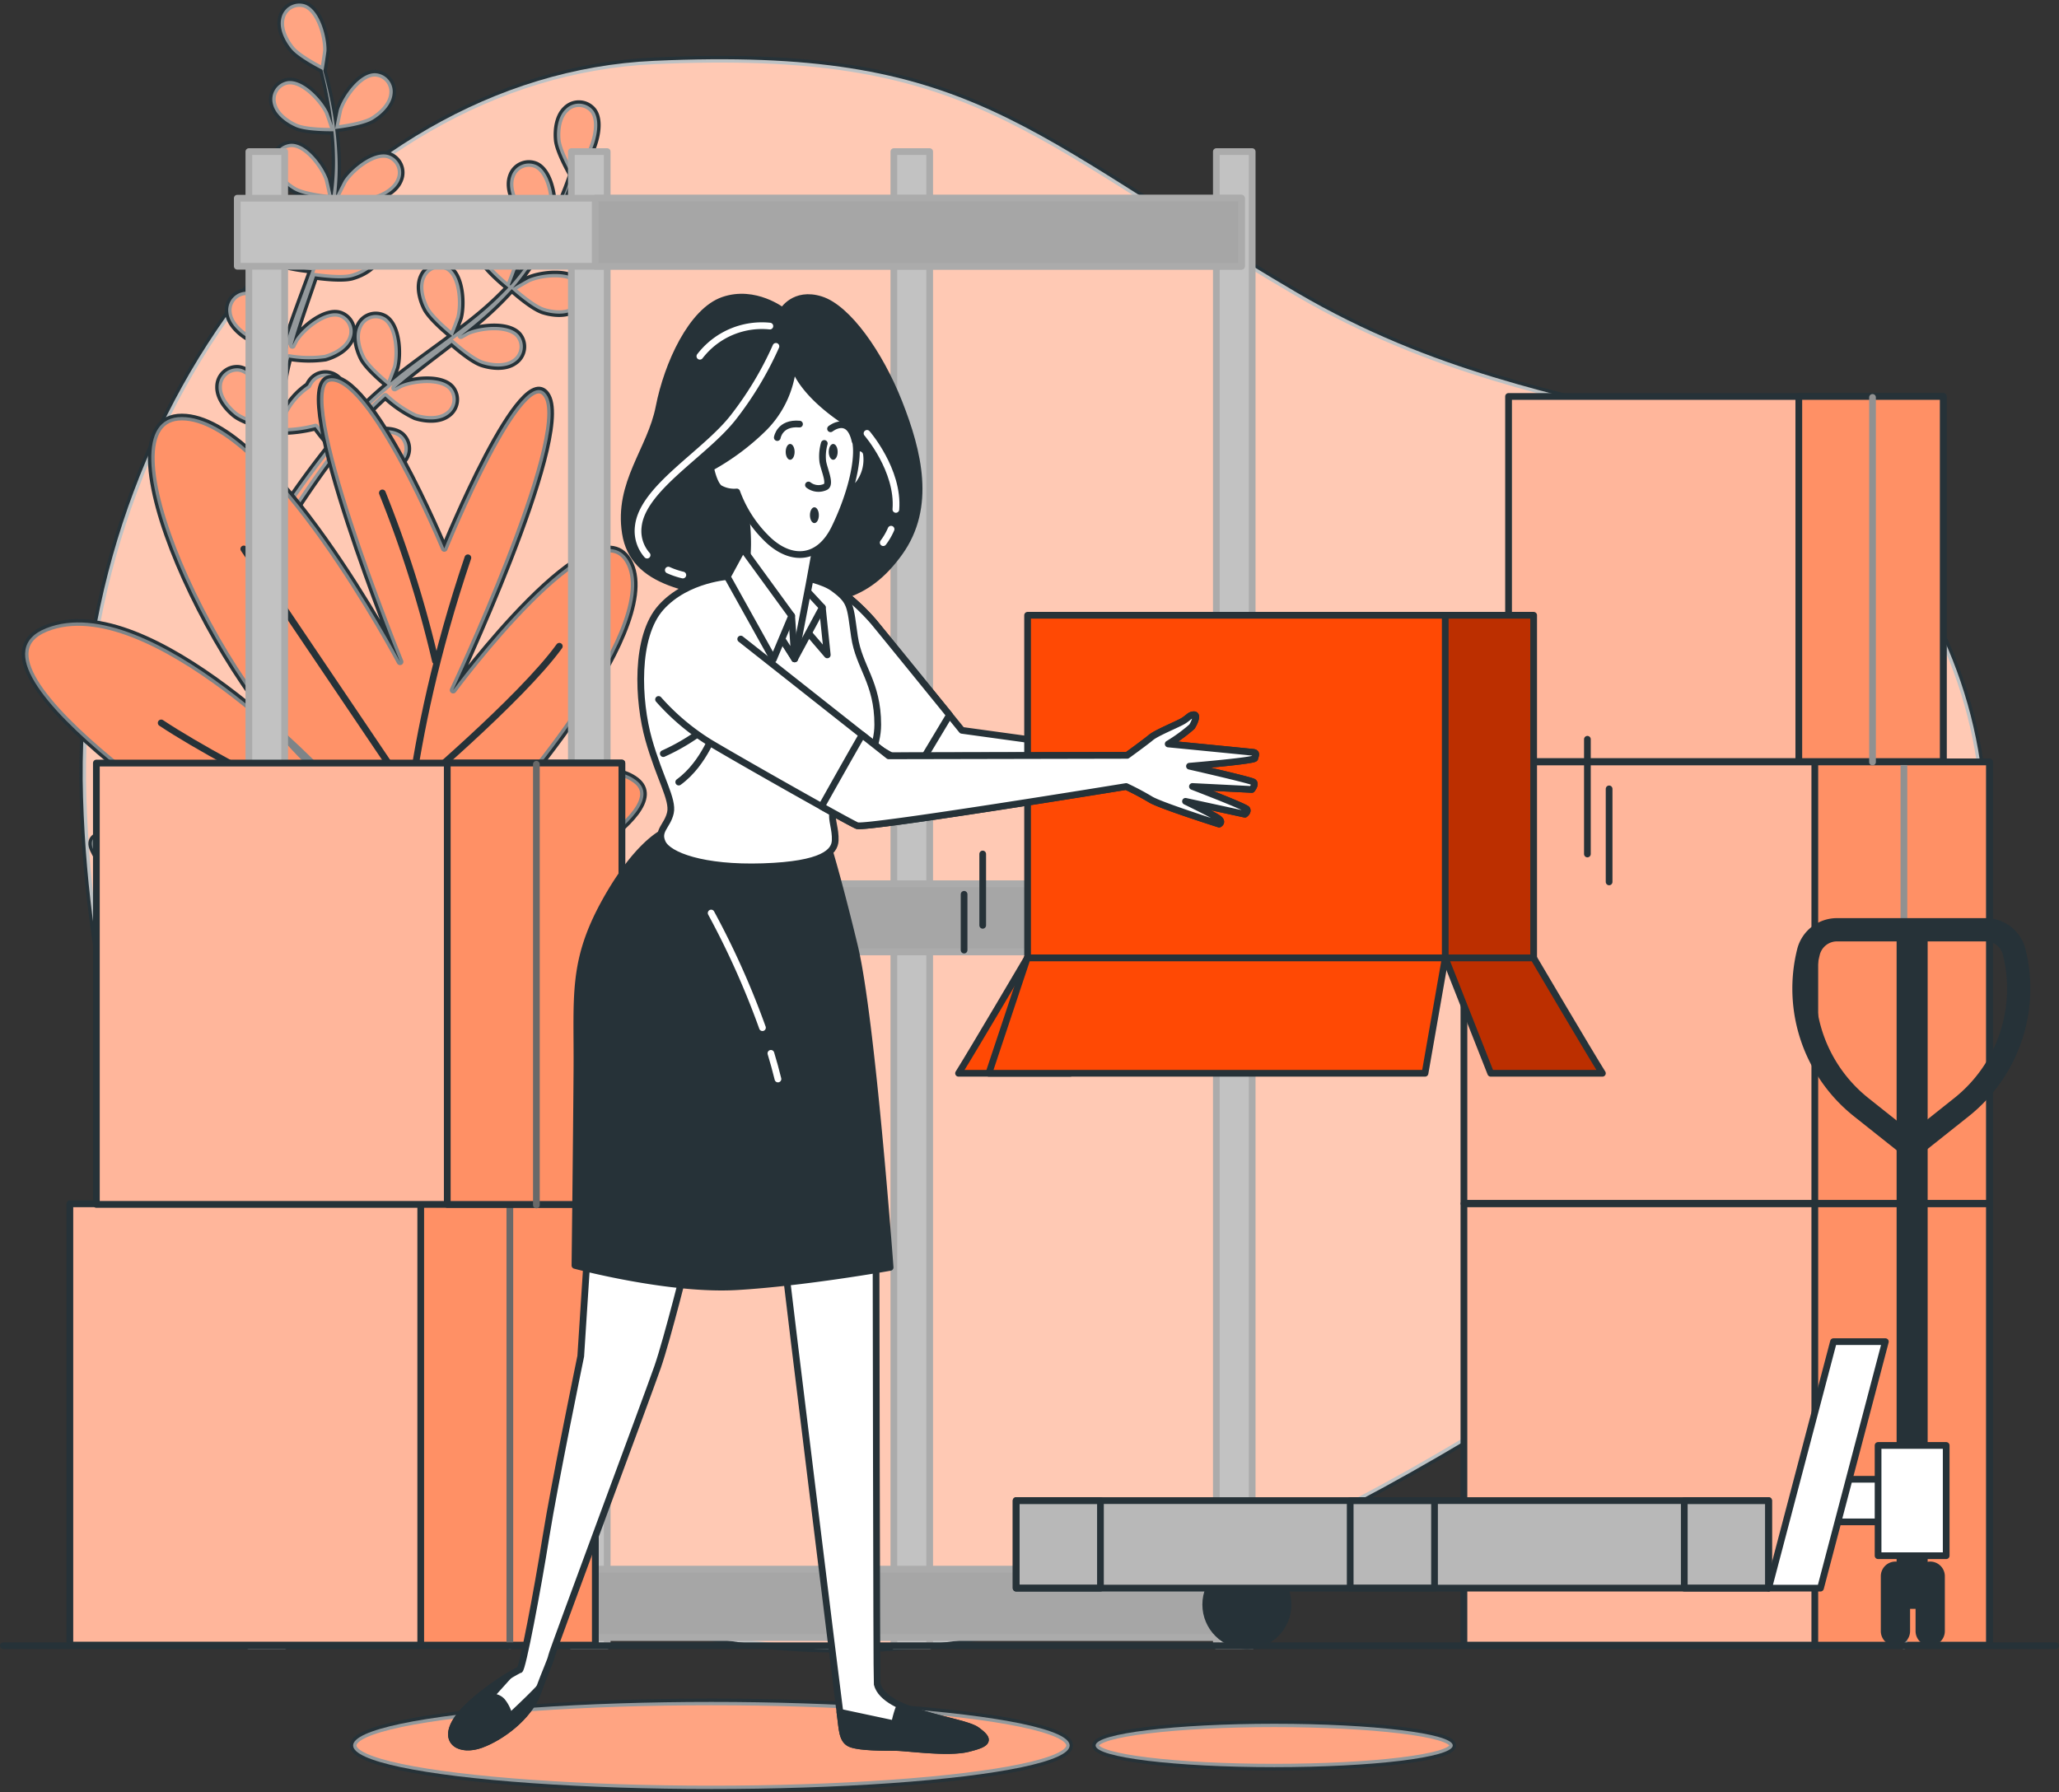 <svg xmlns="http://www.w3.org/2000/svg" xmlns:xlink="http://www.w3.org/1999/xlink" width="306.846" height="267.133" viewBox="0 0 306.846 267.133">
  <rect x="0" y="0" width="306.846" height="267.133" fill="#333333" stroke="none"/>
  <defs>
    <clipPath id="clip-path">
      <rect id="Rectangle_1550" data-name="Rectangle 1550" width="78.315" height="65.785" fill="#ff4904" stroke="#263238" stroke-linecap="round" stroke-linejoin="round" stroke-width="1"/>
    </clipPath>
    <clipPath id="clip-path-2">
      <rect id="Rectangle_1554" data-name="Rectangle 1554" width="26.022" height="65.785" fill="#ff4904" stroke="#263238" stroke-linecap="round" stroke-linejoin="round" stroke-width="1"/>
    </clipPath>
    <clipPath id="clip-path-9">
      <rect id="Rectangle_1582" data-name="Rectangle 1582" width="64.782" height="54.417" fill="#ff4904" stroke="#263238" stroke-linecap="round" stroke-linejoin="round" stroke-width="1"/>
    </clipPath>
    <clipPath id="clip-path-10">
      <rect id="Rectangle_1586" data-name="Rectangle 1586" width="21.525" height="54.417" fill="#ff4904" stroke="#263238" stroke-linecap="round" stroke-linejoin="round" stroke-width="1"/>
    </clipPath>
    <clipPath id="clip-path-11">
      <rect id="Rectangle_1592" data-name="Rectangle 1592" width="112.142" height="13.051" fill="#fff" stroke="#263238" stroke-linecap="round" stroke-linejoin="round" stroke-width="1"/>
    </clipPath>
    <clipPath id="clip-path-12">
      <rect id="Rectangle_1600" data-name="Rectangle 1600" width="62.242" height="51.074" fill="#eb3b00" stroke="#263238" stroke-linecap="round" stroke-linejoin="round" stroke-width="1"/>
    </clipPath>
    <clipPath id="clip-path-13">
      <path id="Path_1411" data-name="Path 1411" d="M360.979,275.422c-1.993-3.165-10.248-17.192-10.248-17.192H337.555l6.78,17.192Z" transform="translate(-337.555 -258.23)" fill="#eb3b00" stroke="#263238" stroke-linecap="round" stroke-linejoin="round" stroke-width="1"/>
    </clipPath>
  </defs>
  <g id="Group_1994" data-name="Group 1994" transform="translate(-46.324 -65.24)">
    <g id="Background_Simple" data-name="Background Simple" transform="translate(58.64 74.065)">
      <g id="Group_1929" data-name="Group 1929" transform="translate(0 0)">
        <path id="Path_1367" data-name="Path 1367" d="M91.16,274.55s29.871,37.824,80.911,39.363,96.687-30.278,134.347-55.08,50.012-66.285,31.214-100.5-52.925-22.508-93.907-46.568-48.246-36.687-95.757-34.524-86.835,52.917-85.1,109.784S91.16,274.55,91.16,274.55Z" transform="translate(-62.81 -77)" fill="#ff4904" stroke="#263238" stroke-linecap="round" stroke-linejoin="round" stroke-width="1"/>
        <path id="Path_1368" data-name="Path 1368" d="M91.16,274.55s29.871,37.824,80.911,39.363,96.687-30.278,134.347-55.08,50.012-66.285,31.214-100.5-52.925-22.508-93.907-46.568-48.246-36.687-95.757-34.524-86.835,52.917-85.1,109.784S91.16,274.55,91.16,274.55Z" transform="translate(-62.81 -77)" fill="#fff" opacity="0.7"/>
      </g>
    </g>
    <g id="Plants" transform="translate(50.065 65.75)">
      <g id="Group_1936" data-name="Group 1936">
        <g id="Group_1932" data-name="Group 1932" transform="translate(28.821)">
          <g id="Group_1930" data-name="Group 1930">
            <path id="Path_1369" data-name="Path 1369" d="M113.727,88.14c-.041,0,.515-2.755.57-2.925.639-1.969,3.029-5.4,5.347-5.393a2.742,2.742,0,0,1,2.636,3.116c-.168,1.628-1.63,3.015-2.952,3.815C117.775,87.692,113.731,88.139,113.727,88.14Z" transform="translate(-96.341 -69.421)" fill="#ff4904" stroke="#263238" stroke-linecap="round" stroke-linejoin="round" stroke-width="1"/>
            <path id="Path_1370" data-name="Path 1370" d="M103.1,65.905c2.182.783,3.266,4.819,3.2,6.888-.006.179-.419,2.964-.457,2.945l-.044-.021c.176.636.358,1.319.541,2.07.327,1.39.684,2.963.958,4.7a48.72,48.72,0,0,1,.617,5.651,35.834,35.834,0,0,1-.215,6.356c0,.024-.01.05-.013.075.286-.616,1.142-2.311,1.222-2.434,1.135-1.73,4.347-4.407,6.581-3.791a2.743,2.743,0,0,1,1.719,3.7c-.591,1.525-2.368,2.477-3.854,2.9-1.677.477-5.415-.086-5.712-.132a48.527,48.527,0,0,1-1.378,6.33c-.342,1.212-.724,2.422-1.123,3.63.264-.524.5-.991.545-1.053,1.135-1.73,4.346-4.406,6.58-3.79a2.743,2.743,0,0,1,1.72,3.7c-.592,1.526-2.368,2.477-3.855,2.9-1.508.429-4.7.013-5.549-.109-.158.462-.31.925-.47,1.387-.765,2.214-1.539,4.42-2.231,6.607-.245.77-.457,1.538-.672,2.306.235-.466.437-.857.474-.912,1.135-1.731,4.346-4.407,6.58-3.791a2.743,2.743,0,0,1,1.72,3.7c-.592,1.525-2.368,2.477-3.855,2.9a17.505,17.505,0,0,1-5.4-.088c-.2.792-.4,1.586-.55,2.363-.094.533-.221,1.039-.286,1.579s-.149,1.062-.222,1.585c-.1,1.013-.219,2.058-.3,3.049-.059.688-.1,1.345-.149,2.007.234-.769.725-2.268.78-2.387a10.647,10.647,0,0,1,3.547-4.038,3.277,3.277,0,0,1,.3-.529,2.743,2.743,0,0,1,4.033-.629c1.755,1.514,1.316,5.671.509,7.577-.047.112-.7,1.274-1.124,2,.314-.389.614-.771.943-1.167.644-.789,1.309-1.557,2.022-2.386l1.086-1.176c.354-.4.779-.778,1.17-1.174.928-.9,1.911-1.759,2.921-2.607-.69-.565-3.108-2.608-3.8-4s-1.191-3.335-.466-4.8a2.742,2.742,0,0,1,3.891-1.233c1.964,1.231,2.16,5.406,1.652,7.412-.032.126-.559,1.523-.863,2.286.611-.5,1.218-1.011,1.853-1.5,1.832-1.416,3.73-2.793,5.618-4.174.579-.423,1.15-.851,1.724-1.278-.248-.2-3.174-2.565-3.953-4.119-.693-1.382-1.191-3.335-.466-4.8a2.742,2.742,0,0,1,3.891-1.233c1.964,1.231,2.16,5.406,1.651,7.412-.038.151-.8,2.162-1.018,2.664,1.262-.94,2.512-1.888,3.707-2.874a48.393,48.393,0,0,0,4.585-4.268c-.115-.092-3.181-2.548-3.979-4.14-.693-1.382-1.191-3.335-.466-4.8a2.742,2.742,0,0,1,3.891-1.233c1.964,1.231,2.16,5.407,1.651,7.412-.033.132-.612,1.665-.9,2.387l.112.07a35.292,35.292,0,0,0,3.763-5.053c.619-.979,1.156-1.95,1.656-2.905-.618-.4-3.422-2.253-4.3-3.607-.84-1.3-1.549-3.184-.99-4.721a2.742,2.742,0,0,1,3.732-1.653c2.086,1.008,2.741,5.136,2.455,7.186-.016.112-.3,1.228-.517,2.037.22-.435.454-.88.656-1.3.762-1.578,1.363-3.07,1.885-4.4.29-.756.538-1.446.763-2.093-.4-.708-1.987-3.58-2.139-5.157-.148-1.539.092-3.54,1.3-4.647a2.743,2.743,0,0,1,4.074.253c1.387,1.857.065,5.821-1.132,7.509-.1.146-1.984,2.241-2.007,2.2l-.024-.043c-.2.627-.429,1.3-.691,2.026-.494,1.34-1.064,2.849-1.795,4.45a48.861,48.861,0,0,1-2.6,5.053,35.817,35.817,0,0,1-3.685,5.182c-.017.019-.036.037-.052.055.578-.356,2.228-1.3,2.362-1.356,1.9-.817,6.055-1.277,7.579.469a2.743,2.743,0,0,1-.608,4.036c-1.336.946-3.342.76-4.815.293-1.662-.527-4.469-3.059-4.691-3.262a48.474,48.474,0,0,1-4.641,4.52c-.954.823-1.94,1.621-2.939,2.409.509-.292.967-.549,1.035-.578,1.9-.817,6.056-1.277,7.58.469a2.743,2.743,0,0,1-.608,4.036c-1.335.946-3.341.761-4.815.293-1.5-.474-3.931-2.585-4.568-3.152-.387.3-.769.6-1.157.9-1.86,1.424-3.721,2.837-5.5,4.28-.63.508-1.23,1.031-1.833,1.552.453-.259.837-.473.9-.5,1.9-.817,6.055-1.277,7.579.469a2.743,2.743,0,0,1-.608,4.036c-1.335.945-3.341.76-4.815.292a17.487,17.487,0,0,1-4.453-3.051c-.6.553-1.2,1.1-1.762,1.668-.372.392-.758.745-1.109,1.16l-1.061,1.2c-.646.787-1.318,1.6-1.928,2.379-.429.542-.828,1.067-1.231,1.594.62-.513,1.855-1.492,1.967-1.562,1.756-1.1,5.792-2.18,7.563-.684a2.742,2.742,0,0,1,.01,4.081c-1.176,1.137-3.188,1.257-4.715,1.019-1.681-.263-4.725-2.245-5.1-2.5-.664.874-1.3,1.731-1.891,2.549-2.048,2.831-3.647,5.268-4.74,6.985-.039.061-.073.116-.111.174l-1.418-.688.224-.336c1.144-1.714,2.811-4.137,4.941-6.951.671-.891,1.406-1.829,2.169-2.785a29.945,29.945,0,0,1-2.2-2.724,20.09,20.09,0,0,1-5.457.663c-.072,1.1-.131,2.163-.171,3.169-.146,3.492-.136,6.406-.1,8.441,0,.083,0,.157.005.237l-1.559-.756c.016-2.023.077-4.759.283-7.993.068-1.113.163-2.3.273-3.52-.432-.108-3.958-1.013-5.289-2.077-1.208-.965-2.478-2.529-2.435-4.165a2.742,2.742,0,0,1,3.016-2.749c2.3.295,4.226,4,4.6,6.038.022.12.119,1.449.166,2.289.047-.5.088-.982.143-1.494.1-1.013.234-2.021.371-3.106q.126-.782.257-1.58c.074-.529.22-1.079.329-1.624.279-1.259.623-2.522,1-3.786-.887-.092-4.031-.461-5.377-1.235s-2.833-2.125-3.037-3.748a2.743,2.743,0,0,1,2.565-3.175c2.317-.056,4.784,3.318,5.466,5.272.043.121.375,1.579.542,2.382.231-.758.458-1.516.717-2.275.746-2.191,1.571-4.387,2.383-6.581.249-.672.489-1.344.732-2.016-.316-.029-4.063-.388-5.571-1.255-1.34-.77-2.832-2.125-3.037-3.748a2.742,2.742,0,0,1,2.565-3.174c2.316-.057,4.784,3.318,5.466,5.271.051.147.526,2.244.62,2.783.535-1.48,1.054-2.961,1.506-4.441a48.263,48.263,0,0,0,1.471-6.089c-.148-.013-4.06-.37-5.6-1.258-1.34-.771-2.832-2.125-3.037-3.748a2.743,2.743,0,0,1,2.565-3.175c2.317-.056,4.784,3.318,5.466,5.271.045.129.408,1.725.563,2.489l.132,0a35.264,35.264,0,0,0,.35-6.29c-.024-1.158-.112-2.263-.221-3.337-.735.008-4.1.009-5.575-.636-1.416-.619-3.049-1.8-3.43-3.392a2.743,2.743,0,0,1,2.2-3.438c2.3-.31,5.119,2.772,6.012,4.639.049.1.428,1.188.693,1.984-.057-.484-.107-.984-.171-1.446-.234-1.737-.557-3.313-.853-4.707-.175-.791-.349-1.5-.519-2.167-.726-.368-3.632-1.889-4.628-3.121-.972-1.2-1.876-3-1.482-4.591A2.742,2.742,0,0,1,103.1,65.905Z" transform="translate(-90.205 -65.75)" fill="#ff4904" stroke="#263238" stroke-linecap="round" stroke-linejoin="round" stroke-width="1"/>
            <path id="Path_1371" data-name="Path 1371" d="M162.423,112.144c-1.814-.072-5.434-1.931-5.436-1.933-.038-.019,1.949-2.014,2.089-2.126,1.619-1.29,5.5-2.831,7.435-1.549a2.743,2.743,0,0,1,.48,4.053C165.952,111.855,163.967,112.2,162.423,112.144Z" transform="translate(-107.628 -76.266)" fill="#ff4904" stroke="#263238" stroke-linecap="round" stroke-linejoin="round" stroke-width="1"/>
          </g>
          <g id="Group_1931" data-name="Group 1931" opacity="0.5">
            <path id="Path_1372" data-name="Path 1372" d="M113.727,88.14c-.041,0,.515-2.755.57-2.925.639-1.969,3.029-5.4,5.347-5.393a2.742,2.742,0,0,1,2.636,3.116c-.168,1.628-1.63,3.015-2.952,3.815C117.775,87.692,113.731,88.139,113.727,88.14Z" transform="translate(-96.341 -69.421)" fill="#fff"/>
            <path id="Path_1373" data-name="Path 1373" d="M103.1,65.905c2.182.783,3.266,4.819,3.2,6.888-.006.179-.419,2.964-.457,2.945l-.044-.021c.176.636.358,1.319.541,2.07.327,1.39.684,2.963.958,4.7a48.72,48.72,0,0,1,.617,5.651,35.834,35.834,0,0,1-.215,6.356c0,.024-.01.05-.013.075.286-.616,1.142-2.311,1.222-2.434,1.135-1.73,4.347-4.407,6.581-3.791a2.743,2.743,0,0,1,1.719,3.7c-.591,1.525-2.368,2.477-3.854,2.9-1.677.477-5.415-.086-5.712-.132a48.527,48.527,0,0,1-1.378,6.33c-.342,1.212-.724,2.422-1.123,3.63.264-.524.5-.991.545-1.053,1.135-1.73,4.346-4.406,6.58-3.79a2.743,2.743,0,0,1,1.72,3.7c-.592,1.526-2.368,2.477-3.855,2.9-1.508.429-4.7.013-5.549-.109-.158.462-.31.925-.47,1.387-.765,2.214-1.539,4.42-2.231,6.607-.245.77-.457,1.538-.672,2.306.235-.466.437-.857.474-.912,1.135-1.731,4.346-4.407,6.58-3.791a2.743,2.743,0,0,1,1.72,3.7c-.592,1.525-2.368,2.477-3.855,2.9a17.505,17.505,0,0,1-5.4-.088c-.2.792-.4,1.586-.55,2.363-.094.533-.221,1.039-.286,1.579s-.149,1.062-.222,1.585c-.1,1.013-.219,2.058-.3,3.049-.059.688-.1,1.345-.149,2.007.234-.769.725-2.268.78-2.387a10.647,10.647,0,0,1,3.547-4.038,3.277,3.277,0,0,1,.3-.529,2.743,2.743,0,0,1,4.033-.629c1.755,1.514,1.316,5.671.509,7.577-.047.112-.7,1.274-1.124,2,.314-.389.614-.771.943-1.167.644-.789,1.309-1.557,2.022-2.386l1.086-1.176c.354-.4.779-.778,1.17-1.174.928-.9,1.911-1.759,2.921-2.607-.69-.565-3.108-2.608-3.8-4s-1.191-3.335-.466-4.8a2.742,2.742,0,0,1,3.891-1.233c1.964,1.231,2.16,5.406,1.652,7.412-.032.126-.559,1.523-.863,2.286.611-.5,1.218-1.011,1.853-1.5,1.832-1.416,3.73-2.793,5.618-4.174.579-.423,1.15-.851,1.724-1.278-.248-.2-3.174-2.565-3.953-4.119-.693-1.382-1.191-3.335-.466-4.8a2.742,2.742,0,0,1,3.891-1.233c1.964,1.231,2.16,5.406,1.651,7.412-.038.151-.8,2.162-1.018,2.664,1.262-.94,2.512-1.888,3.707-2.874a48.393,48.393,0,0,0,4.585-4.268c-.115-.092-3.181-2.548-3.979-4.14-.693-1.382-1.191-3.335-.466-4.8a2.742,2.742,0,0,1,3.891-1.233c1.964,1.231,2.16,5.407,1.651,7.412-.033.132-.612,1.665-.9,2.387l.112.07a35.292,35.292,0,0,0,3.763-5.053c.619-.979,1.156-1.95,1.656-2.905-.618-.4-3.422-2.253-4.3-3.607-.84-1.3-1.549-3.184-.99-4.721a2.742,2.742,0,0,1,3.732-1.653c2.086,1.008,2.741,5.136,2.455,7.186-.016.112-.3,1.228-.517,2.037.22-.435.454-.88.656-1.3.762-1.578,1.363-3.07,1.885-4.4.29-.756.538-1.446.763-2.093-.4-.708-1.987-3.58-2.139-5.157-.148-1.539.092-3.54,1.3-4.647a2.743,2.743,0,0,1,4.074.253c1.387,1.857.065,5.821-1.132,7.509-.1.146-1.984,2.241-2.007,2.2l-.024-.043c-.2.627-.429,1.3-.691,2.026-.494,1.34-1.064,2.849-1.795,4.45a48.861,48.861,0,0,1-2.6,5.053,35.817,35.817,0,0,1-3.685,5.182c-.017.019-.036.037-.052.055.578-.356,2.228-1.3,2.362-1.356,1.9-.817,6.055-1.277,7.579.469a2.743,2.743,0,0,1-.608,4.036c-1.336.946-3.342.76-4.815.293-1.662-.527-4.469-3.059-4.691-3.262a48.474,48.474,0,0,1-4.641,4.52c-.954.823-1.94,1.621-2.939,2.409.509-.292.967-.549,1.035-.578,1.9-.817,6.056-1.277,7.58.469a2.743,2.743,0,0,1-.608,4.036c-1.335.946-3.341.761-4.815.293-1.5-.474-3.931-2.585-4.568-3.152-.387.3-.769.6-1.157.9-1.86,1.424-3.721,2.837-5.5,4.28-.63.508-1.23,1.031-1.833,1.552.453-.259.837-.473.9-.5,1.9-.817,6.055-1.277,7.579.469a2.743,2.743,0,0,1-.608,4.036c-1.335.945-3.341.76-4.815.292a17.487,17.487,0,0,1-4.453-3.051c-.6.553-1.2,1.1-1.762,1.668-.372.392-.758.745-1.109,1.16l-1.061,1.2c-.646.787-1.318,1.6-1.928,2.379-.429.542-.828,1.067-1.231,1.594.62-.513,1.855-1.492,1.967-1.562,1.756-1.1,5.792-2.18,7.563-.684a2.742,2.742,0,0,1,.01,4.081c-1.176,1.137-3.188,1.257-4.715,1.019-1.681-.263-4.725-2.245-5.1-2.5-.664.874-1.3,1.731-1.891,2.549-2.048,2.831-3.647,5.268-4.74,6.985-.039.061-.073.116-.111.174l-1.418-.688.224-.336c1.144-1.714,2.811-4.137,4.941-6.951.671-.891,1.406-1.829,2.169-2.785a29.945,29.945,0,0,1-2.2-2.724,20.09,20.09,0,0,1-5.457.663c-.072,1.1-.131,2.163-.171,3.169-.146,3.492-.136,6.406-.1,8.441,0,.083,0,.157.005.237l-1.559-.756c.016-2.023.077-4.759.283-7.993.068-1.113.163-2.3.273-3.52-.432-.108-3.958-1.013-5.289-2.077-1.208-.965-2.478-2.529-2.435-4.165a2.742,2.742,0,0,1,3.016-2.749c2.3.295,4.226,4,4.6,6.038.022.12.119,1.449.166,2.289.047-.5.088-.982.143-1.494.1-1.013.234-2.021.371-3.106q.126-.782.257-1.58c.074-.529.22-1.079.329-1.624.279-1.259.623-2.522,1-3.786-.887-.092-4.031-.461-5.377-1.235s-2.833-2.125-3.037-3.748a2.743,2.743,0,0,1,2.565-3.175c2.317-.056,4.784,3.318,5.466,5.272.043.121.375,1.579.542,2.382.231-.758.458-1.516.717-2.275.746-2.191,1.571-4.387,2.383-6.581.249-.672.489-1.344.732-2.016-.316-.029-4.063-.388-5.571-1.255-1.34-.77-2.832-2.125-3.037-3.748a2.742,2.742,0,0,1,2.565-3.174c2.316-.057,4.784,3.318,5.466,5.271.051.147.526,2.244.62,2.783.535-1.48,1.054-2.961,1.506-4.441a48.263,48.263,0,0,0,1.471-6.089c-.148-.013-4.06-.37-5.6-1.258-1.34-.771-2.832-2.125-3.037-3.748a2.743,2.743,0,0,1,2.565-3.175c2.317-.056,4.784,3.318,5.466,5.271.045.129.408,1.725.563,2.489l.132,0a35.264,35.264,0,0,0,.35-6.29c-.024-1.158-.112-2.263-.221-3.337-.735.008-4.1.009-5.575-.636-1.416-.619-3.049-1.8-3.43-3.392a2.743,2.743,0,0,1,2.2-3.438c2.3-.31,5.119,2.772,6.012,4.639.049.1.428,1.188.693,1.984-.057-.484-.107-.984-.171-1.446-.234-1.737-.557-3.313-.853-4.707-.175-.791-.349-1.5-.519-2.167-.726-.368-3.632-1.889-4.628-3.121-.972-1.2-1.876-3-1.482-4.591A2.742,2.742,0,0,1,103.1,65.905Z" transform="translate(-90.205 -65.75)" fill="#fff"/>
            <path id="Path_1374" data-name="Path 1374" d="M162.423,112.144c-1.814-.072-5.434-1.931-5.436-1.933-.038-.019,1.949-2.014,2.089-2.126,1.619-1.29,5.5-2.831,7.435-1.549a2.743,2.743,0,0,1,.48,4.053C165.952,111.855,163.967,112.2,162.423,112.144Z" transform="translate(-107.628 -76.266)" fill="#fff"/>
          </g>
        </g>
        <g id="Group_1935" data-name="Group 1935" transform="translate(0 55.851)">
          <g id="Group_1933" data-name="Group 1933">
            <path id="Path_1375" data-name="Path 1375" d="M113.679,166.692s-10.987-26.492-17.14-25.339,10.548,42.232,10.548,42.232-19.337-36.474-32.522-36.474S79.4,187.424,96.1,200.862c0,0-26.369-28.411-41.75-22.268s30.764,34.938,30.764,34.938-26.808-8.446-23.732-1.919,11.426,7.678,11.426,7.678l7.072,1.535h38.433l5.914-2.3s24.611-12.286,18.019-17.277-21.1,5.759-21.1,5.759S146.2,179.361,141.366,169,115,187.808,115,187.808s17.579-37.241,14.064-43.767S113.679,166.692,113.679,166.692Z" transform="translate(-51.21 -141.317)" fill="#ff4904" stroke="#263238" stroke-linecap="round" stroke-linejoin="round" stroke-width="1"/>
            <path id="Path_1376" data-name="Path 1376" d="M113.679,166.692s-10.987-26.492-17.14-25.339,10.548,42.232,10.548,42.232-19.337-36.474-32.522-36.474S79.4,187.424,96.1,200.862c0,0-26.369-28.411-41.75-22.268s30.764,34.938,30.764,34.938-26.808-8.446-23.732-1.919,11.426,7.678,11.426,7.678l11.507,1.535h31.042l8.87-2.3s24.611-12.286,18.019-17.277-21.1,5.759-21.1,5.759S146.2,179.361,141.366,169,115,187.808,115,187.808s17.579-37.241,14.064-43.767S113.679,166.692,113.679,166.692Z" transform="translate(-51.21 -141.317)" fill="#fff" opacity="0.4"/>
          </g>
          <g id="Group_1934" data-name="Group 1934" transform="translate(20.279 17.103)">
            <path id="Path_1377" data-name="Path 1377" d="M137.074,177.538c-9.669,28.566-9.669,48.783-9.669,48.783s11.426.439,23.293-8.35" transform="translate(-91.368 -167.87)" fill="none" stroke="#263238" stroke-linecap="round" stroke-linejoin="round" stroke-width="1"/>
            <path id="Path_1378" data-name="Path 1378" d="M131.154,189.507a171.174,171.174,0,0,0-7.911-25.05" transform="translate(-90.282 -164.457)" fill="none" stroke="#263238" stroke-linecap="round" stroke-linejoin="round" stroke-width="1"/>
            <path id="Path_1379" data-name="Path 1379" d="M95.3,175.755l24.611,36.477s16.7-14.064,22.413-21.974" transform="translate(-82.991 -167.405)" fill="none" stroke="#263238" stroke-linecap="round" stroke-linejoin="round" stroke-width="1"/>
            <path id="Path_1380" data-name="Path 1380" d="M115.124,230.174s-25.929-12.305-36.477-19.337" transform="translate(-78.647 -176.558)" fill="none" stroke="#263238" stroke-linecap="round" stroke-linejoin="round" stroke-width="1"/>
          </g>
        </g>
      </g>
    </g>
    <g id="Shelf" transform="translate(81.685 87.835)">
      <g id="Group_1937" data-name="Group 1937" transform="translate(0 0)">
        <rect id="Rectangle_1538" data-name="Rectangle 1538" width="5.34" height="222.683" transform="translate(97.847)" fill="#c2c2c2" stroke="#ababab" stroke-linecap="round" stroke-linejoin="round" stroke-width="1"/>
        <rect id="Rectangle_1539" data-name="Rectangle 1539" width="5.34" height="222.683" transform="translate(1.725)" fill="#c2c2c2" stroke="#ababab" stroke-linecap="round" stroke-linejoin="round" stroke-width="1"/>
        <rect id="Rectangle_1540" data-name="Rectangle 1540" width="5.34" height="222.683" transform="translate(49.786)" fill="#c2c2c2" stroke="#ababab" stroke-linecap="round" stroke-linejoin="round" stroke-width="1"/>
        <rect id="Rectangle_1541" data-name="Rectangle 1541" width="5.34" height="222.683" transform="translate(145.908)" fill="#c2c2c2" stroke="#ababab" stroke-linecap="round" stroke-linejoin="round" stroke-width="1"/>
        <rect id="Rectangle_1542" data-name="Rectangle 1542" width="149.646" height="10.146" transform="translate(0 6.942)" fill="#c2c2c2" stroke="#ababab" stroke-linecap="round" stroke-linejoin="round" stroke-width="1"/>
        <rect id="Rectangle_1543" data-name="Rectangle 1543" width="96.305" height="10.146" transform="translate(53.341 6.942)" fill="#a6a6a6" stroke="#ababab" stroke-linecap="round" stroke-linejoin="round" stroke-width="1"/>
        <rect id="Rectangle_1544" data-name="Rectangle 1544" width="149.646" height="10.146" transform="translate(0 109.118)" fill="#c2c2c2" stroke="#ababab" stroke-linecap="round" stroke-linejoin="round" stroke-width="1"/>
        <rect id="Rectangle_1545" data-name="Rectangle 1545" width="96.305" height="10.146" transform="translate(53.341 109.118)" fill="#a6a6a6" stroke="#ababab" stroke-linecap="round" stroke-linejoin="round" stroke-width="1"/>
        <rect id="Rectangle_1546" data-name="Rectangle 1546" width="149.646" height="10.146" transform="translate(0 211.293)" fill="#c2c2c2" stroke="#ababab" stroke-linecap="round" stroke-linejoin="round" stroke-width="1"/>
        <rect id="Rectangle_1547" data-name="Rectangle 1547" width="96.305" height="10.146" transform="translate(53.341 211.293)" fill="#a6a6a6" stroke="#ababab" stroke-linecap="round" stroke-linejoin="round" stroke-width="1"/>
      </g>
    </g>
    <g id="Boxes" transform="translate(56.731 124.324)">
      <g id="Group_1948" data-name="Group 1948" transform="translate(0 54.64)">
        <g id="Group_1942" data-name="Group 1942" transform="translate(0 65.686)">
          <g id="Group_1939" data-name="Group 1939">
            <rect id="Rectangle_1548" data-name="Rectangle 1548" width="78.315" height="65.785" fill="#ff4904"/>
            <g id="Group_1938" data-name="Group 1938" clip-path="url(#clip-path)">
              <rect id="Rectangle_1549" data-name="Rectangle 1549" width="78.315" height="65.785" fill="#fff" stroke="#696969" stroke-linecap="round" stroke-linejoin="round" stroke-width="1" opacity="0.6"/>
            </g>
            <rect id="Rectangle_1551" data-name="Rectangle 1551" width="78.315" height="65.785" fill="none" stroke="#263238" stroke-linecap="round" stroke-linejoin="round" stroke-width="1"/>
          </g>
          <g id="Group_1941" data-name="Group 1941" transform="translate(52.293)">
            <rect id="Rectangle_1552" data-name="Rectangle 1552" width="26.022" height="65.785" fill="#ff4904"/>
            <g id="Group_1940" data-name="Group 1940" clip-path="url(#clip-path-2)">
              <rect id="Rectangle_1553" data-name="Rectangle 1553" width="26.022" height="65.785" fill="#fff" stroke="#696969" stroke-linecap="round" stroke-linejoin="round" stroke-width="1" opacity="0.39"/>
            </g>
            <rect id="Rectangle_1555" data-name="Rectangle 1555" width="26.022" height="65.785" fill="none" stroke="#263238" stroke-linecap="round" stroke-linejoin="round" stroke-width="1"/>
          </g>
          <line id="Line_4" data-name="Line 4" y2="65.691" transform="translate(65.575 0.178)" fill="none" stroke="#696969" stroke-linecap="round" stroke-linejoin="round" stroke-width="1"/>
        </g>
        <g id="Group_1947" data-name="Group 1947" transform="translate(3.953)">
          <g id="Group_1944" data-name="Group 1944">
            <rect id="Rectangle_1556" data-name="Rectangle 1556" width="78.315" height="65.785" fill="#ff4904"/>
            <g id="Group_1943" data-name="Group 1943" clip-path="url(#clip-path)">
              <rect id="Rectangle_1557" data-name="Rectangle 1557" width="78.315" height="65.785" fill="#fff" stroke="#696969" stroke-linecap="round" stroke-linejoin="round" stroke-width="1" opacity="0.6"/>
            </g>
            <rect id="Rectangle_1559" data-name="Rectangle 1559" width="78.315" height="65.785" fill="none" stroke="#263238" stroke-linecap="round" stroke-linejoin="round" stroke-width="1"/>
          </g>
          <g id="Group_1946" data-name="Group 1946" transform="translate(52.293)">
            <rect id="Rectangle_1560" data-name="Rectangle 1560" width="26.022" height="65.785" fill="#ff4904"/>
            <g id="Group_1945" data-name="Group 1945" clip-path="url(#clip-path-2)">
              <rect id="Rectangle_1561" data-name="Rectangle 1561" width="26.022" height="65.785" fill="#fff" stroke="#696969" stroke-linecap="round" stroke-linejoin="round" stroke-width="1" opacity="0.39"/>
            </g>
            <rect id="Rectangle_1563" data-name="Rectangle 1563" width="26.022" height="65.785" fill="none" stroke="#263238" stroke-linecap="round" stroke-linejoin="round" stroke-width="1"/>
          </g>
          <line id="Line_5" data-name="Line 5" y2="65.691" transform="translate(65.575 0.178)" fill="none" stroke="#696969" stroke-linecap="round" stroke-linejoin="round" stroke-width="1"/>
        </g>
      </g>
      <g id="Group_1964" data-name="Group 1964" transform="translate(207.754 0)">
        <g id="Group_1953" data-name="Group 1953" transform="translate(0 120.326)">
          <g id="Group_1950" data-name="Group 1950">
            <rect id="Rectangle_1564" data-name="Rectangle 1564" width="78.315" height="65.785" fill="#ff4904"/>
            <g id="Group_1949" data-name="Group 1949" clip-path="url(#clip-path)">
              <rect id="Rectangle_1565" data-name="Rectangle 1565" width="78.315" height="65.785" fill="#fff" stroke="#919191" stroke-linecap="round" stroke-linejoin="round" stroke-width="1" opacity="0.6"/>
            </g>
            <rect id="Rectangle_1567" data-name="Rectangle 1567" width="78.315" height="65.785" fill="none" stroke="#263238" stroke-linecap="round" stroke-linejoin="round" stroke-width="1"/>
          </g>
          <g id="Group_1952" data-name="Group 1952" transform="translate(52.293)">
            <rect id="Rectangle_1568" data-name="Rectangle 1568" width="26.022" height="65.785" fill="#ff4904"/>
            <g id="Group_1951" data-name="Group 1951" clip-path="url(#clip-path-2)">
              <rect id="Rectangle_1569" data-name="Rectangle 1569" width="26.022" height="65.785" fill="#fff" stroke="#919191" stroke-linecap="round" stroke-linejoin="round" stroke-width="1" opacity="0.39"/>
            </g>
            <rect id="Rectangle_1571" data-name="Rectangle 1571" width="26.022" height="65.785" fill="none" stroke="#263238" stroke-linecap="round" stroke-linejoin="round" stroke-width="1"/>
          </g>
          <line id="Line_6" data-name="Line 6" y2="65.691" transform="translate(65.575 0.178)" fill="none" stroke="#919191" stroke-linecap="round" stroke-linejoin="round" stroke-width="1"/>
        </g>
        <g id="Group_1958" data-name="Group 1958" transform="translate(0 54.472)">
          <g id="Group_1955" data-name="Group 1955">
            <rect id="Rectangle_1572" data-name="Rectangle 1572" width="78.315" height="65.785" fill="#ff4904"/>
            <g id="Group_1954" data-name="Group 1954" clip-path="url(#clip-path)">
              <rect id="Rectangle_1573" data-name="Rectangle 1573" width="78.315" height="65.785" fill="#fff" stroke="#919191" stroke-linecap="round" stroke-linejoin="round" stroke-width="1" opacity="0.6"/>
            </g>
            <rect id="Rectangle_1575" data-name="Rectangle 1575" width="78.315" height="65.785" fill="none" stroke="#263238" stroke-linecap="round" stroke-linejoin="round" stroke-width="1"/>
          </g>
          <g id="Group_1957" data-name="Group 1957" transform="translate(52.293)">
            <rect id="Rectangle_1576" data-name="Rectangle 1576" width="26.022" height="65.785" fill="#ff4904"/>
            <g id="Group_1956" data-name="Group 1956" clip-path="url(#clip-path-2)">
              <rect id="Rectangle_1577" data-name="Rectangle 1577" width="26.022" height="65.785" fill="#fff" stroke="#919191" stroke-linecap="round" stroke-linejoin="round" stroke-width="1" opacity="0.39"/>
            </g>
            <rect id="Rectangle_1579" data-name="Rectangle 1579" width="26.022" height="65.785" fill="none" stroke="#263238" stroke-linecap="round" stroke-linejoin="round" stroke-width="1"/>
          </g>
          <line id="Line_7" data-name="Line 7" y2="65.691" transform="translate(65.575 0.178)" fill="none" stroke="#919191" stroke-linecap="round" stroke-linejoin="round" stroke-width="1"/>
        </g>
        <g id="Group_1963" data-name="Group 1963" transform="translate(6.652)">
          <g id="Group_1960" data-name="Group 1960">
            <rect id="Rectangle_1580" data-name="Rectangle 1580" width="64.782" height="54.417" fill="#ff4904"/>
            <g id="Group_1959" data-name="Group 1959" clip-path="url(#clip-path-9)">
              <rect id="Rectangle_1581" data-name="Rectangle 1581" width="64.782" height="54.417" fill="#fff" stroke="#919191" stroke-linecap="round" stroke-linejoin="round" stroke-width="1" opacity="0.6"/>
            </g>
            <rect id="Rectangle_1583" data-name="Rectangle 1583" width="64.782" height="54.417" fill="none" stroke="#263238" stroke-linecap="round" stroke-linejoin="round" stroke-width="1"/>
          </g>
          <g id="Group_1962" data-name="Group 1962" transform="translate(43.257)">
            <rect id="Rectangle_1584" data-name="Rectangle 1584" width="21.525" height="54.417" fill="#ff4904"/>
            <g id="Group_1961" data-name="Group 1961" clip-path="url(#clip-path-10)">
              <rect id="Rectangle_1585" data-name="Rectangle 1585" width="21.525" height="54.417" fill="#fff" stroke="#919191" stroke-linecap="round" stroke-linejoin="round" stroke-width="1" opacity="0.39"/>
            </g>
            <rect id="Rectangle_1587" data-name="Rectangle 1587" width="21.525" height="54.417" fill="none" stroke="#263238" stroke-linecap="round" stroke-linejoin="round" stroke-width="1"/>
          </g>
          <line id="Line_8" data-name="Line 8" y2="54.339" transform="translate(54.243 0.147)" fill="none" stroke="#919191" stroke-linecap="round" stroke-linejoin="round" stroke-width="1"/>
        </g>
      </g>
    </g>
    <g id="Hand_Truck" data-name="Hand Truck" transform="translate(197.752 202.078)">
      <g id="Group_1969" data-name="Group 1969">
        <rect id="Rectangle_1588" data-name="Rectangle 1588" width="10.151" height="6.352" transform="translate(119.731 83.63)" fill="#fff" stroke="#263238" stroke-linecap="round" stroke-linejoin="round" stroke-width="1"/>
        <circle id="Ellipse_227" data-name="Ellipse 227" cx="6.135" cy="6.135" r="6.135" transform="translate(28.257 96.172)" fill="#263238" stroke="#263238" stroke-linecap="round" stroke-linejoin="round" stroke-width="1"/>
        <g id="Group_1966" data-name="Group 1966" transform="translate(115.676)">
          <rect id="Rectangle_1589" data-name="Rectangle 1589" width="3.625" height="101.676" transform="translate(16.043 0.766)" fill="#263238" stroke="#263238" stroke-linecap="round" stroke-linejoin="round" stroke-width="1"/>
          <g id="Group_1965" data-name="Group 1965">
            <path id="Path_1381" data-name="Path 1381" d="M425.274,286.534l-8.569-6.811a24.324,24.324,0,0,1-8.444-24.888A6.11,6.11,0,0,1,414.2,250.2h22.155a6.11,6.11,0,0,1,5.935,4.633h0a24.325,24.325,0,0,1-8.445,24.888ZM414.2,253.667a2.647,2.647,0,0,0-2.573,2.009,20.847,20.847,0,0,0,7.238,21.334l6.412,5.1,6.411-5.1a20.847,20.847,0,0,0,7.238-21.334h0a2.647,2.647,0,0,0-2.571-2.009Z" transform="translate(-407.539 -250.201)" fill="#263238"/>
          </g>
        </g>
        <g id="Group_1968" data-name="Group 1968" transform="translate(0 86.806)">
          <rect id="Rectangle_1590" data-name="Rectangle 1590" width="112.142" height="13.051" fill="#fff"/>
          <g id="Group_1967" data-name="Group 1967" clip-path="url(#clip-path-11)">
            <rect id="Rectangle_1591" data-name="Rectangle 1591" width="112.142" height="13.051" stroke="#263238" stroke-linecap="round" stroke-linejoin="round" stroke-width="1" opacity="0.28"/>
          </g>
          <rect id="Rectangle_1593" data-name="Rectangle 1593" width="112.142" height="13.051" fill="none" stroke="#263238" stroke-linecap="round" stroke-linejoin="round" stroke-width="1"/>
        </g>
        <rect id="Rectangle_1594" data-name="Rectangle 1594" width="12.568" height="13.051" transform="translate(0 86.806)" fill="none" stroke="#263238" stroke-linecap="round" stroke-linejoin="round" stroke-width="1"/>
        <rect id="Rectangle_1595" data-name="Rectangle 1595" width="12.568" height="13.051" transform="translate(99.574 86.806)" fill="none" stroke="#263238" stroke-linecap="round" stroke-linejoin="round" stroke-width="1"/>
        <rect id="Rectangle_1596" data-name="Rectangle 1596" width="12.568" height="13.051" transform="translate(49.787 86.806)" fill="none" stroke="#263238" stroke-linecap="round" stroke-linejoin="round" stroke-width="1"/>
        <path id="Path_1382" data-name="Path 1382" d="M402.757,372.34h7.734l9.667-36.736h-7.734Z" transform="translate(-290.615 -272.483)" fill="#fff" stroke="#263238" stroke-linecap="round" stroke-linejoin="round" stroke-width="1"/>
        <rect id="Rectangle_1597" data-name="Rectangle 1597" width="10.151" height="16.435" transform="translate(128.456 78.589)" fill="#fff" stroke="#263238" stroke-linecap="round" stroke-linejoin="round" stroke-width="1"/>
        <path id="Path_1383" data-name="Path 1383" d="M427.562,392.494h0a2.181,2.181,0,0,1-2.181-2.181v-8.18a2.181,2.181,0,0,1,2.181-2.181h0a2.181,2.181,0,0,1,2.181,2.181v8.18A2.181,2.181,0,0,1,427.562,392.494Z" transform="translate(-296.518 -284.053)" fill="#263238"/>
        <path id="Path_1384" data-name="Path 1384" d="M434.571,392.494h0a2.181,2.181,0,0,1-2.181-2.181v-8.18a2.181,2.181,0,0,1,2.181-2.181h0a2.181,2.181,0,0,1,2.181,2.181v8.18A2.181,2.181,0,0,1,434.571,392.494Z" transform="translate(-298.347 -284.053)" fill="#263238"/>
      </g>
    </g>
    <g id="Floor" transform="translate(46.824 310.518)">
      <line id="Line_9" data-name="Line 9" x2="305.846" fill="none" stroke="#263238" stroke-linecap="round" stroke-linejoin="round" stroke-width="1"/>
    </g>
    <g id="Character" transform="translate(98.949 109.524)">
      <g id="Group_1993" data-name="Group 1993">
        <g id="Group_1970" data-name="Group 1970" transform="translate(0 209.37)">
          <ellipse id="Ellipse_228" data-name="Ellipse 228" cx="53.391" cy="6.49" rx="53.391" ry="6.49" fill="#ff4904" stroke="#263238" stroke-linecap="round" stroke-linejoin="round" stroke-width="1"/>
          <ellipse id="Ellipse_229" data-name="Ellipse 229" cx="53.391" cy="6.49" rx="53.391" ry="6.49" fill="#fff" opacity="0.5"/>
        </g>
        <g id="Group_1971" data-name="Group 1971" transform="translate(110.649 212.624)">
          <path id="Path_1385" data-name="Path 1385" d="M320.286,415.892c0,1.786-11.916,3.234-26.614,3.234s-26.615-1.448-26.615-3.234,11.916-3.235,26.615-3.235S320.286,414.1,320.286,415.892Z" transform="translate(-267.057 -412.657)" fill="#ff4904" stroke="#263238" stroke-linecap="round" stroke-linejoin="round" stroke-width="1"/>
          <path id="Path_1386" data-name="Path 1386" d="M320.286,415.892c0,1.786-11.916,3.234-26.614,3.234s-26.615-1.448-26.615-3.234,11.916-3.235,26.615-3.235S320.286,414.1,320.286,415.892Z" transform="translate(-267.057 -412.657)" fill="#fff" opacity="0.5"/>
        </g>
        <g id="Group_1992" data-name="Group 1992" transform="translate(14.653)">
          <g id="Group_1973" data-name="Group 1973" transform="translate(25.744)">
            <path id="Path_1387" data-name="Path 1387" d="M195.635,127.052s-4.129-3.244-8.849-1.622-8.333,9.511-9.586,15.927-6.194,11.282-5.014,18.8,9.733,8.7,20.056,9.806,15.928-.147,20.794-6.931,2.8-15.042-.073-22.342-7.669-14.084-11.65-15.337S195.635,127.052,195.635,127.052Z" transform="translate(-172.006 -124.976)" fill="#263238" stroke="#263238" stroke-linecap="round" stroke-linejoin="round" stroke-width="1"/>
            <g id="Group_1972" data-name="Group 1972" transform="translate(2.064 4.248)">
              <path id="Path_1388" data-name="Path 1388" d="M180.9,180.02a11.861,11.861,0,0,0,2.163.736" transform="translate(-176.389 -143.585)" fill="none" stroke="#fff" stroke-linecap="round" stroke-linejoin="round" stroke-width="1"/>
              <path id="Path_1389" data-name="Path 1389" d="M195.346,134.9a50.709,50.709,0,0,1-6.334,10.558c-4.223,5.43-13.575,10.558-14.178,16.29a5.433,5.433,0,0,0,1.313,4.267" transform="translate(-174.798 -131.812)" fill="none" stroke="#fff" stroke-linecap="round" stroke-linejoin="round" stroke-width="1"/>
              <path id="Path_1390" data-name="Path 1390" d="M225.4,171.772a9.658,9.658,0,0,1-1.165,2.006" transform="translate(-187.695 -141.433)" fill="none" stroke="#fff" stroke-linecap="round" stroke-linejoin="round" stroke-width="1"/>
              <path id="Path_1391" data-name="Path 1391" d="M220.966,152.446s4.758,5.491,4.3,11.339" transform="translate(-186.843 -136.391)" fill="none" stroke="#fff" stroke-linecap="round" stroke-linejoin="round" stroke-width="1"/>
              <path id="Path_1392" data-name="Path 1392" d="M197.694,130.791a11.646,11.646,0,0,0-9.955,3.922q-.248.284-.474.574" transform="translate(-178.05 -130.724)" fill="none" stroke="#fff" stroke-linecap="round" stroke-linejoin="round" stroke-width="1"/>
            </g>
          </g>
          <g id="Group_1974" data-name="Group 1974" transform="translate(0 114.508)">
            <path id="Path_1393" data-name="Path 1393" d="M157.362,309.019l-.92,14.223s-3.932,19.074-5.187,26.938-3.514,19.827-3.932,19.827-7.194,4.1-9.37,7.446.585,4.769,3.6,3.681,7.111-4.1,8.449-7.7,2.008-4.936,2.092-5.522,14.39-38.984,15.812-43.084,4.434-16.146,4.434-16.146l7.027-23.843s7.529,24.512,7.613,25.6,7.78,63.747,8.115,66.09.251,4.016,1.673,4.517,4.769.5,6.525.5,7.864.92,10.876.167,3.346-1.254,1.255-2.76-13.71-2.47-14.808-6.86c-.084-.335-.167-64.835-.167-64.835s-1-21.333-2.677-27.357h-38.65Z" transform="translate(-137.174 -279.906)" fill="#fff" stroke="#263238" stroke-linecap="round" stroke-linejoin="round" stroke-width="1"/>
            <path id="Path_1394" data-name="Path 1394" d="M141.55,413.238c3.012-1.087,7.111-4.1,8.449-7.7.1-.264.191-.511.282-.752-1.706,1.819-4.465,4.349-4.465,4.349a5.366,5.366,0,0,0-1.088-2.342,1.941,1.941,0,0,0-1.924-.586l2.925-3.25c-2.244,1.376-6.208,4.182-7.777,6.6C135.778,412.9,138.538,414.326,141.55,413.238Z" transform="translate(-137.174 -312.011)" fill="#263238" stroke="#263238" stroke-linecap="round" stroke-linejoin="round" stroke-width="1"/>
            <path id="Path_1395" data-name="Path 1395" d="M235.855,412.651c-1.432-1.03-7.326-1.809-11.255-3.6a1.4,1.4,0,0,0-.374.509,14.677,14.677,0,0,0-.585,2.175l-8.146-1.737c.013.1.024.183.032.231.334,2.342.251,4.016,1.673,4.517s4.769.5,6.525.5,7.864.92,10.876.167S237.946,414.157,235.855,412.651Z" transform="translate(-157.608 -313.599)" fill="#263238" stroke="#263238" stroke-linecap="round" stroke-linejoin="round" stroke-width="1"/>
          </g>
          <g id="Group_1976" data-name="Group 1976" transform="translate(18.404 79.869)">
            <path id="Path_1396" data-name="Path 1396" d="M175.125,233.039s-3.834,1.769-8.48,10.1c-5.074,9.1-4.2,14.157-4.276,25.144s-.295,29.2-.295,29.2,14.01,3.761,24.112,3.171,22.859-2.876,22.859-2.876-2.728-37.163-5.309-47.856-4.129-15.484-4.129-15.484a61.418,61.418,0,0,1-15.043.221C176.01,233.777,175.125,233.039,175.125,233.039Z" transform="translate(-162.074 -233.039)" fill="#263238" stroke="#263238" stroke-linecap="round" stroke-linejoin="round" stroke-width="1"/>
            <g id="Group_1975" data-name="Group 1975" transform="translate(20.299 11.926)">
              <path id="Path_1397" data-name="Path 1397" d="M201.586,277.466c.384,1.266.738,2.546,1.051,3.826" transform="translate(-192.682 -256.556)" fill="none" stroke="#fff" stroke-linecap="round" stroke-linejoin="round" stroke-width="1"/>
              <path id="Path_1398" data-name="Path 1398" d="M189.539,249.175a123.115,123.115,0,0,1,7.645,17.084" transform="translate(-189.539 -249.175)" fill="none" stroke="#fff" stroke-linecap="round" stroke-linejoin="round" stroke-width="1"/>
            </g>
          </g>
          <g id="Group_1977" data-name="Group 1977" transform="translate(55.24 43.078)">
            <path id="Path_1399" data-name="Path 1399" d="M282.278,212.959c-.442-.295-7.7-1.435-7.7-1.435l-1.422-.585s8.794.7,8.868.335.369-.812-.222-.885-11.909-2.378-11.909-2.378,2.876-2.72,3.245-3.31.885-1.769.295-1.769-.737.369-1.548.885-3.982,1.769-4.866,2.507-3.54,2.655-3.54,2.655l-30.73-4.23s-10.792-13.3-13.135-16.146a30.5,30.5,0,0,0-5.522-5.019c-2.259-1-2.175.669-2.175.669l4.685,21s12.214,7.279,12.967,7.279,33.761,1.095,33.761,1.095a40.645,40.645,0,0,1,3.613,1.917c1.4.885,10.249,3.687,10.249,3.687s.591-.295-.073-.811-4.941-2.581-4.941-2.581l8.849,1.917s.517-.369.295-.738-8.111-3.392-8.111-3.392l8.848.443S282.72,213.254,282.278,212.959Z" transform="translate(-211.913 -183.261)" fill="#fff" stroke="#263238" stroke-linecap="round" stroke-linejoin="round" stroke-width="1"/>
            <path id="Path_1400" data-name="Path 1400" d="M230.892,202.464c-3.19-3.929-9.548-11.758-11.282-13.863a30.5,30.5,0,0,0-5.522-5.019c-2.259-1-2.175.669-2.175.669l4.685,21s5.511,3.284,9.358,5.441Z" transform="translate(-211.913 -183.261)" fill="#fff" stroke="#263238" stroke-linecap="round" stroke-linejoin="round" stroke-width="1"/>
          </g>
          <g id="Group_1978" data-name="Group 1978" transform="translate(28.204 41.052)">
            <path id="Path_1401" data-name="Path 1401" d="M188.686,181.067s-6.415.295-10.323,4.645S174.9,199.649,176.52,205.4s3.687,8.922,3.245,10.914-2.065,2.654-1.18,4.5,5.973,3.834,14.969,3.54,10.692-2.212,10.766-3.908-.59-3.1-.369-4.129,6.71-6.784,6.71-13.126-2.8-8.554-3.466-13.125-.443-5.236-3.171-7.227S192.3,179.813,188.686,181.067Z" transform="translate(-175.334 -180.52)" fill="#fff" stroke="#263238" stroke-linecap="round" stroke-linejoin="round" stroke-width="1"/>
            <path id="Path_1402" data-name="Path 1402" d="M186.965,211.044a30.609,30.609,0,0,1-7.074,4.421" transform="translate(-176.523 -188.484)" fill="none" stroke="#263238" stroke-linecap="round" stroke-linejoin="round" stroke-width="1"/>
            <path id="Path_1403" data-name="Path 1403" d="M188.485,212s-1.592,5.129-5.483,7.959" transform="translate(-177.334 -188.734)" fill="none" stroke="#263238" stroke-linecap="round" stroke-linejoin="round" stroke-width="1"/>
          </g>
          <g id="Group_1981" data-name="Group 1981" transform="translate(41.115 29.064)">
            <g id="Group_1979" data-name="Group 1979" transform="translate(10.028 13.125)">
              <path id="Path_1404" data-name="Path 1404" d="M211.124,187.545l.737,7.079-3.1-3.613Z" transform="translate(-206.995 -183.49)" fill="#fff" stroke="#263238" stroke-linecap="round" stroke-linejoin="round" stroke-width="1"/>
              <path id="Path_1405" data-name="Path 1405" d="M206.37,193.782l4.129-7.669-3.761-4.055Z" transform="translate(-206.37 -182.058)" fill="#fff" stroke="#263238" stroke-linecap="round" stroke-linejoin="round" stroke-width="1"/>
            </g>
            <path id="Path_1406" data-name="Path 1406" d="M195.6,164.3a31.3,31.3,0,0,1,.959,7.816,28.831,28.831,0,0,1-.516,5.088l7.521,11.945,2.138-11.061,1.4-7.668S198.545,169.9,195.6,164.3Z" transform="translate(-193.531 -164.3)" fill="#fff" stroke="#263238" stroke-linecap="round" stroke-linejoin="round" stroke-width="1"/>
            <g id="Group_1980" data-name="Group 1980" transform="translate(0 8.406)">
              <path id="Path_1407" data-name="Path 1407" d="M205.147,189.241l.442,6.415-2.212-3.466Z" transform="translate(-195.561 -179.213)" fill="#fff" stroke="#263238" stroke-linecap="round" stroke-linejoin="round" stroke-width="1"/>
              <path id="Path_1408" data-name="Path 1408" d="M192.8,179.876l6.858,12.314,2.728-6.489-7.3-10.028Z" transform="translate(-192.802 -175.673)" fill="#fff" stroke="#263238" stroke-linecap="round" stroke-linejoin="round" stroke-width="1"/>
            </g>
          </g>
          <g id="Group_1987" data-name="Group 1987" transform="translate(75.57 47.414)">
            <g id="Group_1983" data-name="Group 1983" transform="translate(23.466)">
              <rect id="Rectangle_1598" data-name="Rectangle 1598" width="62.242" height="51.074" fill="#eb3b00"/>
              <g id="Group_1982" data-name="Group 1982" clip-path="url(#clip-path-12)">
                <rect id="Rectangle_1599" data-name="Rectangle 1599" width="62.242" height="51.074" opacity="0.2"/>
              </g>
              <rect id="Rectangle_1601" data-name="Rectangle 1601" width="62.242" height="51.074" fill="none" stroke="#263238" stroke-linecap="round" stroke-linejoin="round" stroke-width="1"/>
            </g>
            <rect id="Rectangle_1602" data-name="Rectangle 1602" width="62.242" height="51.074" transform="translate(10.29)" fill="#ff4904" stroke="#263238" stroke-linecap="round" stroke-linejoin="round" stroke-width="1"/>
            <g id="Group_1985" data-name="Group 1985" transform="translate(72.531 51.073)">
              <path id="Path_1409" data-name="Path 1409" d="M360.979,275.422c-1.993-3.165-10.248-17.192-10.248-17.192H337.555l6.78,17.192Z" transform="translate(-337.555 -258.23)" fill="#eb3b00"/>
              <g id="Group_1984" data-name="Group 1984" clip-path="url(#clip-path-13)">
                <path id="Path_1410" data-name="Path 1410" d="M360.979,275.422c-1.993-3.165-10.248-17.192-10.248-17.192H337.555l6.78,17.192Z" transform="translate(-337.555 -258.23)" opacity="0.2"/>
              </g>
              <path id="Path_1412" data-name="Path 1412" d="M360.979,275.422c-1.993-3.165-10.248-17.192-10.248-17.192H337.555l6.78,17.192Z" transform="translate(-337.555 -258.23)" fill="none" stroke="#263238" stroke-linecap="round" stroke-linejoin="round" stroke-width="1"/>
            </g>
            <path id="Path_1413" data-name="Path 1413" d="M239.42,275.422c1.993-3.165,10.248-17.192,10.248-17.192h13.176l-6.78,17.192Z" transform="translate(-239.42 -207.157)" fill="#ff4904" stroke="#263238" stroke-linecap="round" stroke-linejoin="round" stroke-width="1"/>
            <path id="Path_1414" data-name="Path 1414" d="M251.262,258.23l-5.73,17.192h65l3.012-17.192Z" transform="translate(-241.015 -207.157)" fill="#ff4904" stroke="#263238" stroke-linecap="round" stroke-linejoin="round" stroke-width="1"/>
            <g id="Group_1986" data-name="Group 1986" transform="translate(0.828 18.482)">
              <line id="Line_10" data-name="Line 10" y2="17.099" transform="translate(92.889)" fill="none" stroke="#263238" stroke-linecap="round" stroke-linejoin="round" stroke-width="1"/>
              <line id="Line_11" data-name="Line 11" y2="13.864" transform="translate(96.124 7.394)" fill="none" stroke="#263238" stroke-linecap="round" stroke-linejoin="round" stroke-width="1"/>
              <line id="Line_12" data-name="Line 12" y2="10.629" transform="translate(2.773 17.099)" fill="none" stroke="#263238" stroke-linecap="round" stroke-linejoin="round" stroke-width="1"/>
              <line id="Line_13" data-name="Line 13" y2="8.318" transform="translate(0 23.107)" fill="none" stroke="#263238" stroke-linecap="round" stroke-linejoin="round" stroke-width="1"/>
            </g>
          </g>
          <g id="Group_1988" data-name="Group 1988" transform="translate(30.865 50.964)">
            <path id="Path_1415" data-name="Path 1415" d="M178.934,202.927a34.176,34.176,0,0,0,7.595,6.415c4.424,2.654,20.721,11.871,21.974,12.387s40.112-5.825,40.112-5.825a40.645,40.645,0,0,1,3.613,1.917c1.4.885,10.25,3.687,10.25,3.687s.59-.295-.074-.811-4.941-2.581-4.941-2.581l8.848,1.917s.517-.369.295-.738S258.5,215.9,258.5,215.9l8.848.442s.664-.811.221-1.106-9.511-2.36-9.511-2.36,9.659-.811,9.733-1.18.369-.811-.222-.885-12.682-1.254-12.682-1.254a24.378,24.378,0,0,0,3.539-2.581c.369-.59.885-1.769.295-1.769s-.737.369-1.548.885-3.982,1.769-4.866,2.507-3.54,2.655-3.54,2.655l-35.541.073-22.048-17.4" transform="translate(-178.934 -193.931)" fill="#fff" stroke="#263238" stroke-linecap="round" stroke-linejoin="round" stroke-width="1"/>
            <path id="Path_1416" data-name="Path 1416" d="M276.139,214.8c-.59-.074-12.682-1.254-12.682-1.254A24.379,24.379,0,0,0,267,210.964c.369-.59.885-1.769.295-1.769s-.737.369-1.548.885-3.982,1.769-4.866,2.507-3.54,2.655-3.54,2.655l-35.541.073-3.959-3.124c-1.507,2.593-4.244,7.457-6.041,10.664,2.767,1.542,4.863,2.684,5.282,2.857,1.254.517,40.112-5.825,40.112-5.825A40.638,40.638,0,0,1,260.8,221.8c1.4.885,10.25,3.687,10.25,3.687s.59-.295-.074-.811-4.941-2.581-4.941-2.581l8.849,1.917s.517-.369.295-.738-8.111-3.392-8.111-3.392l8.848.443s.664-.812.221-1.106-9.511-2.36-9.511-2.36,9.659-.811,9.733-1.18S276.73,214.873,276.139,214.8Z" transform="translate(-187.507 -197.913)" fill="#fff" stroke="#263238" stroke-linecap="round" stroke-linejoin="round" stroke-width="1"/>
          </g>
          <g id="Group_1991" data-name="Group 1991" transform="translate(38.619 9.948)">
            <path id="Path_1417" data-name="Path 1417" d="M218.03,155.781a1.052,1.052,0,0,1,1.843.443,6,6,0,0,1-1.18,4.572c-.812.811-1.548,1.032-1.548,0A47.14,47.14,0,0,1,218.03,155.781Z" transform="translate(-196.658 -142.859)" fill="#fff" stroke="#263238" stroke-linecap="round" stroke-linejoin="round" stroke-width="1"/>
            <g id="Group_1990" data-name="Group 1990">
              <path id="Path_1418" data-name="Path 1418" d="M201.719,138.436a15.072,15.072,0,0,1-4.339,9.545,36.072,36.072,0,0,1-7.954,5.929s.434,2.314,1.3,3.038a4.33,4.33,0,0,0,2.6.578,18.743,18.743,0,0,0,4.772,7.231c3.471,3.182,7.52,2.893,9.834-1.88s3.471-9.545,3.182-12.293l-.289-2.748S203.31,143.642,201.719,138.436Z" transform="translate(-189.426 -138.436)" fill="#fff" stroke="#263238" stroke-linecap="round" stroke-linejoin="round" stroke-width="1"/>
              <g id="Group_1989" data-name="Group 1989" transform="translate(9.939 8.955)">
                <ellipse id="Ellipse_230" data-name="Ellipse 230" cx="0.664" cy="1.18" rx="0.664" ry="1.18" transform="translate(1.254 2.978)" fill="#263238"/>
                <ellipse id="Ellipse_231" data-name="Ellipse 231" cx="0.664" cy="1.18" rx="0.664" ry="1.18" transform="translate(4.867 12.416)" fill="#263238"/>
                <ellipse id="Ellipse_232" data-name="Ellipse 232" cx="0.664" cy="1.18" rx="0.664" ry="1.18" transform="translate(7.669 2.978)" fill="#263238"/>
                <path id="Path_1419" data-name="Path 1419" d="M211.519,154.482a6.952,6.952,0,0,0-.222,2.728c.222,1.254,1.254,3.392.369,3.761a2.437,2.437,0,0,1-2.507-.295" transform="translate(-204.513 -151.578)" fill="none" stroke="#263238" stroke-linecap="round" stroke-linejoin="round" stroke-width="1"/>
                <path id="Path_1420" data-name="Path 1420" d="M202.873,152.579s.349-2.268,3.315-2.006" transform="translate(-202.873 -150.553)" fill="none" stroke="#263238" stroke-linecap="round" stroke-linejoin="round" stroke-width="1"/>
                <path id="Path_1421" data-name="Path 1421" d="M213.612,151.31s2.762-2.226,3.659,1.834" transform="translate(-205.675 -150.591)" fill="none" stroke="#263238" stroke-linecap="round" stroke-linejoin="round" stroke-width="1"/>
              </g>
            </g>
          </g>
        </g>
      </g>
    </g>
  </g>
</svg>
